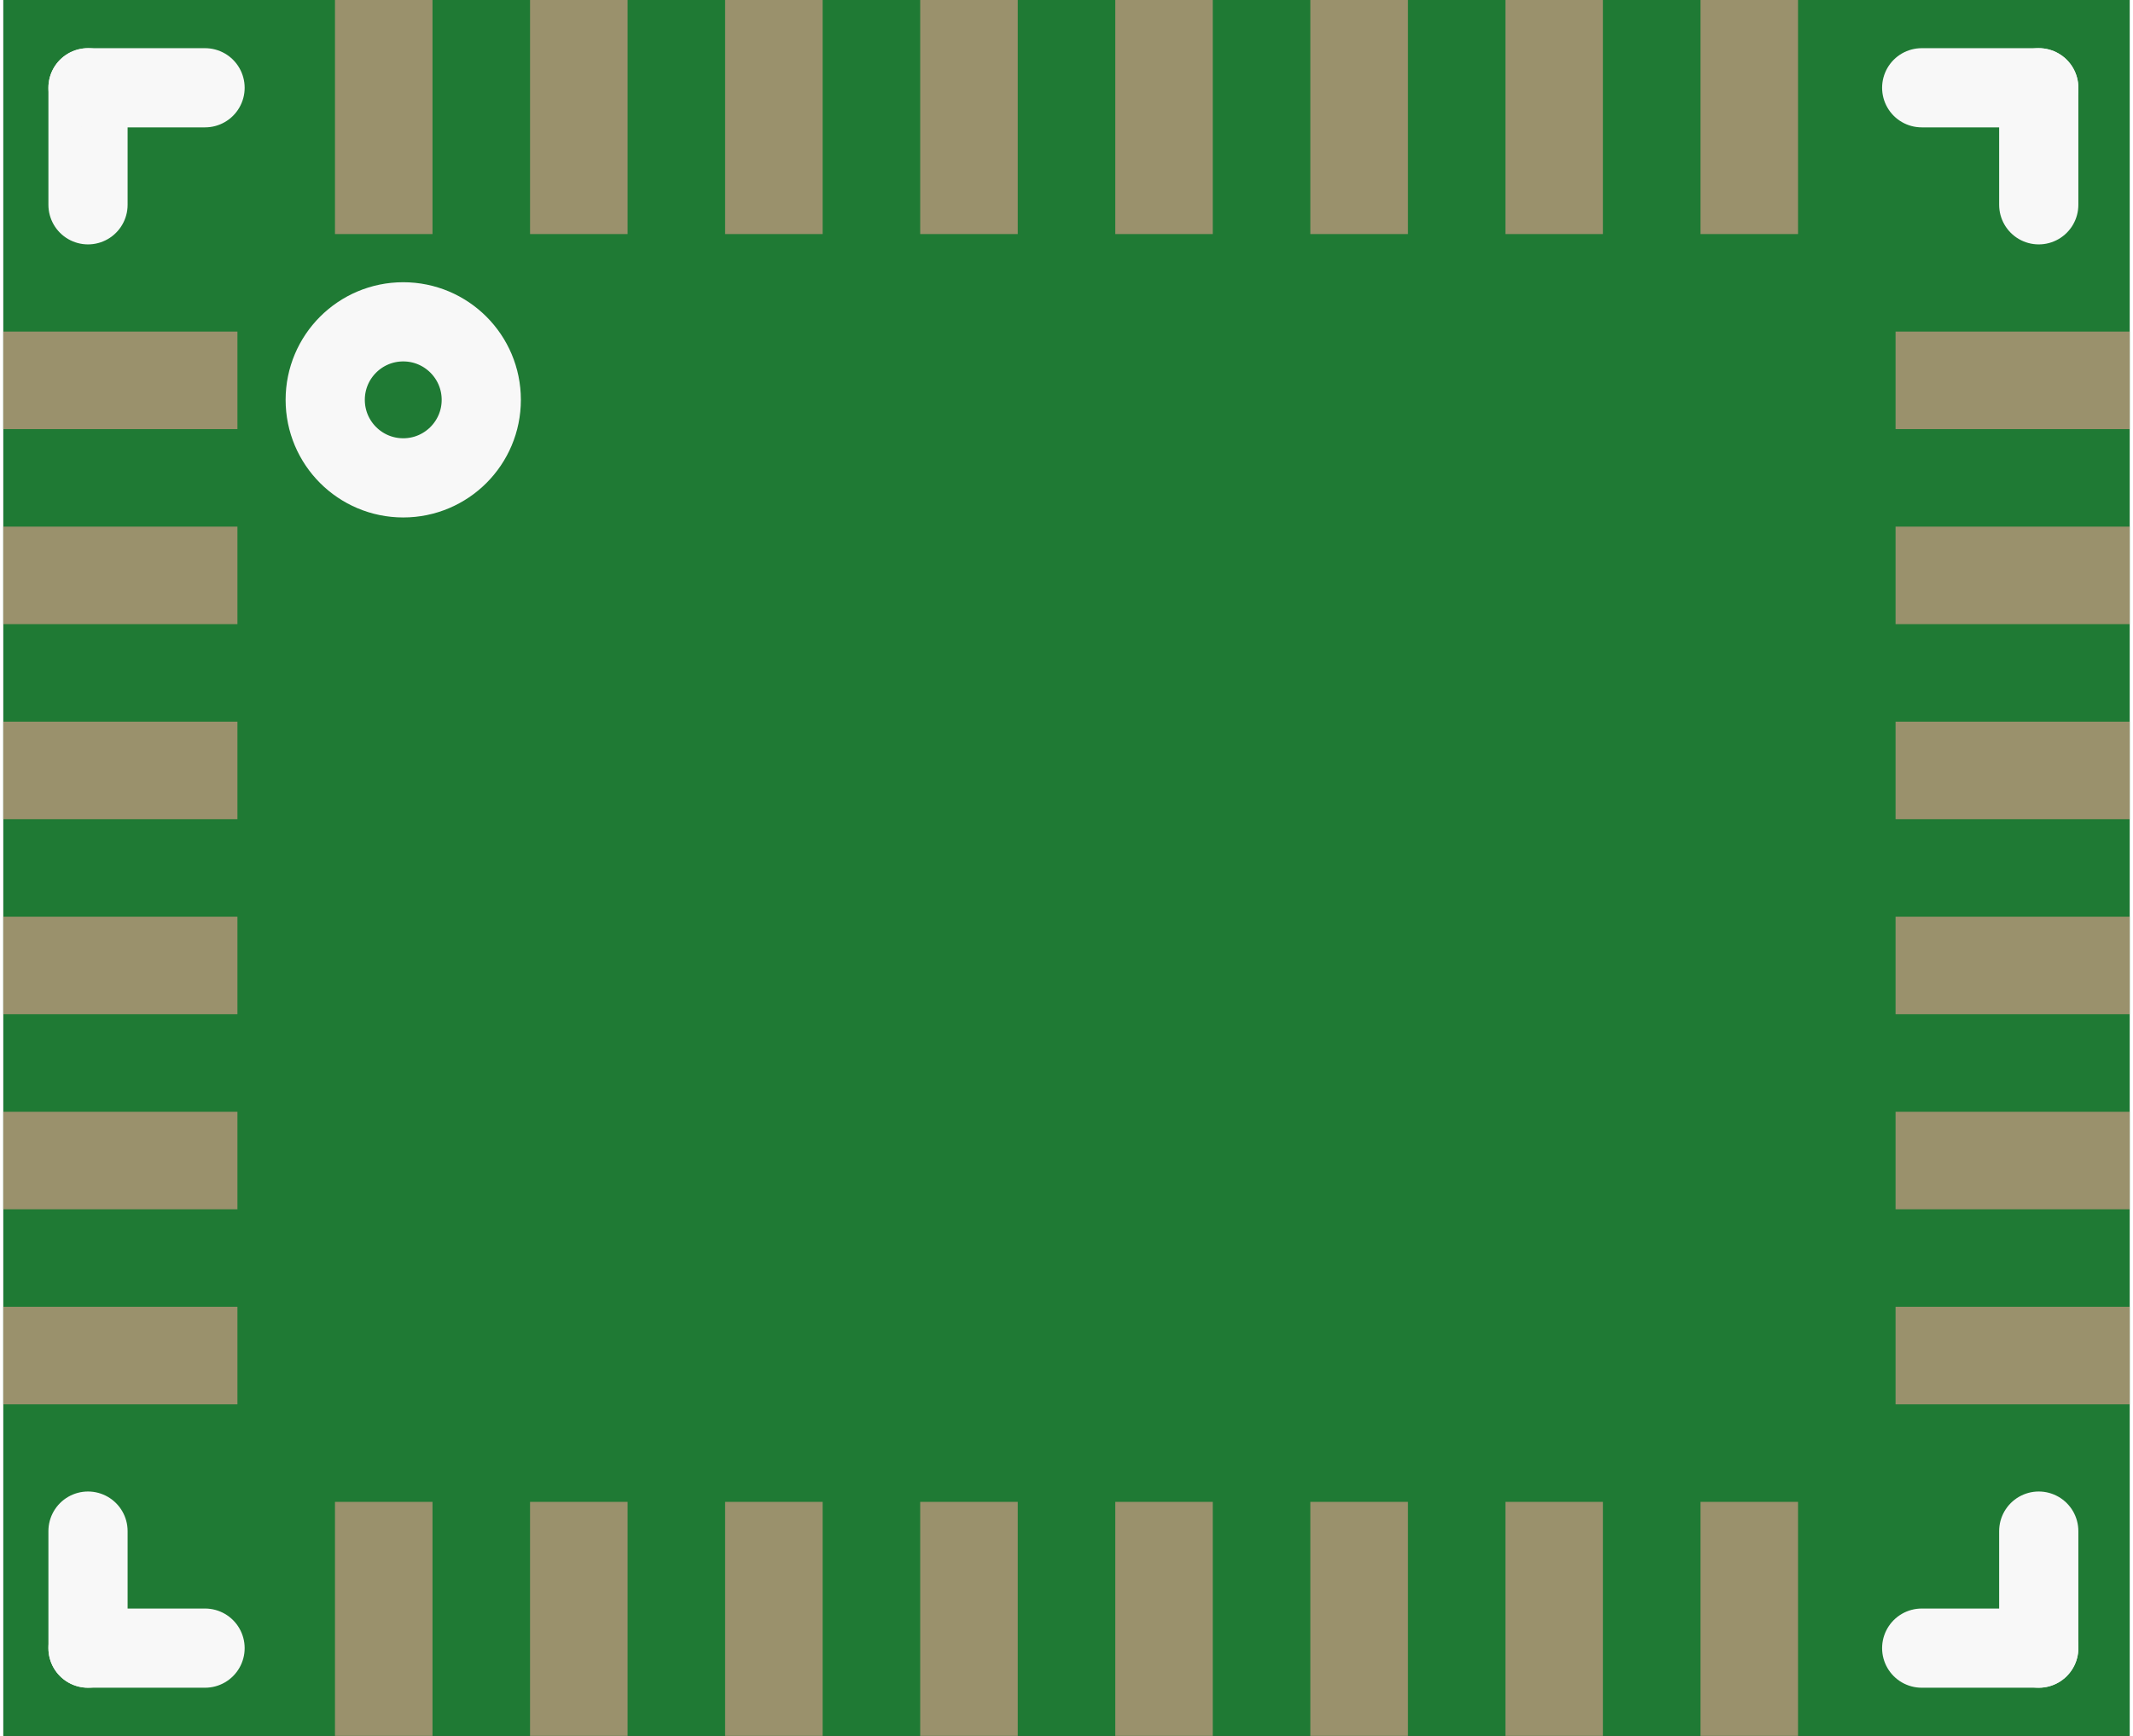 <?xml version='1.0' encoding='UTF-8' standalone='no'?>
<!-- Created with Fritzing (http://www.fritzing.org/) -->
<svg xmlns:svg='http://www.w3.org/2000/svg' xmlns='http://www.w3.org/2000/svg' version='1.2' baseProfile='tiny' x='0in' y='0in' width='0.215in' height='0.175in' viewBox='0 0 5.45 4.45' >
<rect x="0" y="0" width="5.45" height="4.45" fill="#333333" stroke="none"/>
<g id='breadboard'>
<path fill='#1F7A34' stroke='none' stroke-width='0' d='M0,0l5.45,0 0,4.45 -5.45,0 0,-4.45z
'/>
<rect id='connector0pad' connectorname='26' x='1.85' y='0' width='0.25' height='0.6' stroke='none' stroke-width='0' fill='#9A916C' stroke-linecap='round'/>
<rect id='connector1pad' connectorname='25' x='2.35' y='0' width='0.25' height='0.6' stroke='none' stroke-width='0' fill='#9A916C' stroke-linecap='round'/>
<rect id='connector2pad' connectorname='24' x='2.85' y='0' width='0.25' height='0.6' stroke='none' stroke-width='0' fill='#9A916C' stroke-linecap='round'/>
<rect id='connector3pad' connectorname='27' x='1.35' y='0' width='0.25' height='0.6' stroke='none' stroke-width='0' fill='#9A916C' stroke-linecap='round'/>
<rect id='connector4pad' connectorname='28' x='0.85' y='0' width='0.25' height='0.6' stroke='none' stroke-width='0' fill='#9A916C' stroke-linecap='round'/>
<rect id='connector5pad' connectorname='23' x='3.35' y='0' width='0.25' height='0.6' stroke='none' stroke-width='0' fill='#9A916C' stroke-linecap='round'/>
<rect id='connector6pad' connectorname='22' x='3.85' y='0' width='0.25' height='0.6' stroke='none' stroke-width='0' fill='#9A916C' stroke-linecap='round'/>
<rect id='connector7pad' connectorname='21' x='4.35' y='0' width='0.25' height='0.6' stroke='none' stroke-width='0' fill='#9A916C' stroke-linecap='round'/>
<rect id='connector8pad' connectorname='6' x='0' y='3.35' width='0.6' height='0.25' stroke='none' stroke-width='0' fill='#9A916C' stroke-linecap='round'/>
<rect id='connector9pad' connectorname='5' x='0' y='2.85' width='0.6' height='0.25' stroke='none' stroke-width='0' fill='#9A916C' stroke-linecap='round'/>
<rect id='connector10pad' connectorname='4' x='0' y='2.35' width='0.6' height='0.25' stroke='none' stroke-width='0' fill='#9A916C' stroke-linecap='round'/>
<rect id='connector11pad' connectorname='7' x='0.85' y='3.85' width='0.25' height='0.6' stroke='none' stroke-width='0' fill='#9A916C' stroke-linecap='round'/>
<rect id='connector12pad' connectorname='8' x='1.35' y='3.85' width='0.25' height='0.6' stroke='none' stroke-width='0' fill='#9A916C' stroke-linecap='round'/>
<rect id='connector13pad' connectorname='3' x='0' y='1.85' width='0.6' height='0.25' stroke='none' stroke-width='0' fill='#9A916C' stroke-linecap='round'/>
<rect id='connector14pad' connectorname='2' x='0' y='1.35' width='0.6' height='0.25' stroke='none' stroke-width='0' fill='#9A916C' stroke-linecap='round'/>
<rect id='connector15pad' connectorname='9' x='1.85' y='3.85' width='0.25' height='0.6' stroke='none' stroke-width='0' fill='#9A916C' stroke-linecap='round'/>
<rect id='connector16pad' connectorname='10' x='2.35' y='3.85' width='0.25' height='0.6' stroke='none' stroke-width='0' fill='#9A916C' stroke-linecap='round'/>
<rect id='connector17pad' connectorname='1' x='0' y='0.85' width='0.6' height='0.25' stroke='none' stroke-width='0' fill='#9A916C' stroke-linecap='round'/>
<rect id='connector18pad' connectorname='16' x='4.85' y='2.85' width='0.6' height='0.25' stroke='none' stroke-width='0' fill='#9A916C' stroke-linecap='round'/>
<rect id='connector19pad' connectorname='15' x='4.85' y='3.35' width='0.6' height='0.25' stroke='none' stroke-width='0' fill='#9A916C' stroke-linecap='round'/>
<rect id='connector20pad' connectorname='14' x='4.35' y='3.85' width='0.25' height='0.6' stroke='none' stroke-width='0' fill='#9A916C' stroke-linecap='round'/>
<rect id='connector21pad' connectorname='17' x='4.85' y='2.35' width='0.6' height='0.25' stroke='none' stroke-width='0' fill='#9A916C' stroke-linecap='round'/>
<rect id='connector22pad' connectorname='18' x='4.85' y='1.85' width='0.6' height='0.25' stroke='none' stroke-width='0' fill='#9A916C' stroke-linecap='round'/>
<rect id='connector23pad' connectorname='13' x='3.85' y='3.85' width='0.25' height='0.6' stroke='none' stroke-width='0' fill='#9A916C' stroke-linecap='round'/>
<rect id='connector24pad' connectorname='12' x='3.35' y='3.85' width='0.25' height='0.6' stroke='none' stroke-width='0' fill='#9A916C' stroke-linecap='round'/>
<rect id='connector25pad' connectorname='19' x='4.85' y='1.35' width='0.6' height='0.25' stroke='none' stroke-width='0' fill='#9A916C' stroke-linecap='round'/>
<rect id='connector26pad' connectorname='20' x='4.85' y='0.85' width='0.6' height='0.25' stroke='none' stroke-width='0' fill='#9A916C' stroke-linecap='round'/>
<rect id='connector27pad' connectorname='11' x='2.85' y='3.85' width='0.25' height='0.6' stroke='none' stroke-width='0' fill='#9A916C' stroke-linecap='round'/>
<line x1='0.217' y1='0.225' x2='0.217' y2='0.525' stroke='#f8f8f8' stroke-width='0.203' stroke-linecap='round'/>
<line x1='0.217' y1='0.225' x2='0.517' y2='0.225' stroke='#f8f8f8' stroke-width='0.203' stroke-linecap='round'/>
<line x1='5.217' y1='0.225' x2='4.917' y2='0.225' stroke='#f8f8f8' stroke-width='0.203' stroke-linecap='round'/>
<line x1='5.217' y1='0.225' x2='5.217' y2='0.525' stroke='#f8f8f8' stroke-width='0.203' stroke-linecap='round'/>
<line x1='5.217' y1='4.225' x2='5.217' y2='3.925' stroke='#f8f8f8' stroke-width='0.203' stroke-linecap='round'/>
<line x1='5.217' y1='4.225' x2='4.917' y2='4.225' stroke='#f8f8f8' stroke-width='0.203' stroke-linecap='round'/>
<line x1='0.217' y1='4.225' x2='0.217' y2='3.925' stroke='#f8f8f8' stroke-width='0.203' stroke-linecap='round'/>
<line x1='0.217' y1='4.225' x2='0.517' y2='4.225' stroke='#f8f8f8' stroke-width='0.203' stroke-linecap='round'/>
<circle cx='1.025' cy='1.025' r='0.2' stroke='#f8f8f8' stroke-width='0.203' fill='none' />
</g>
</svg>